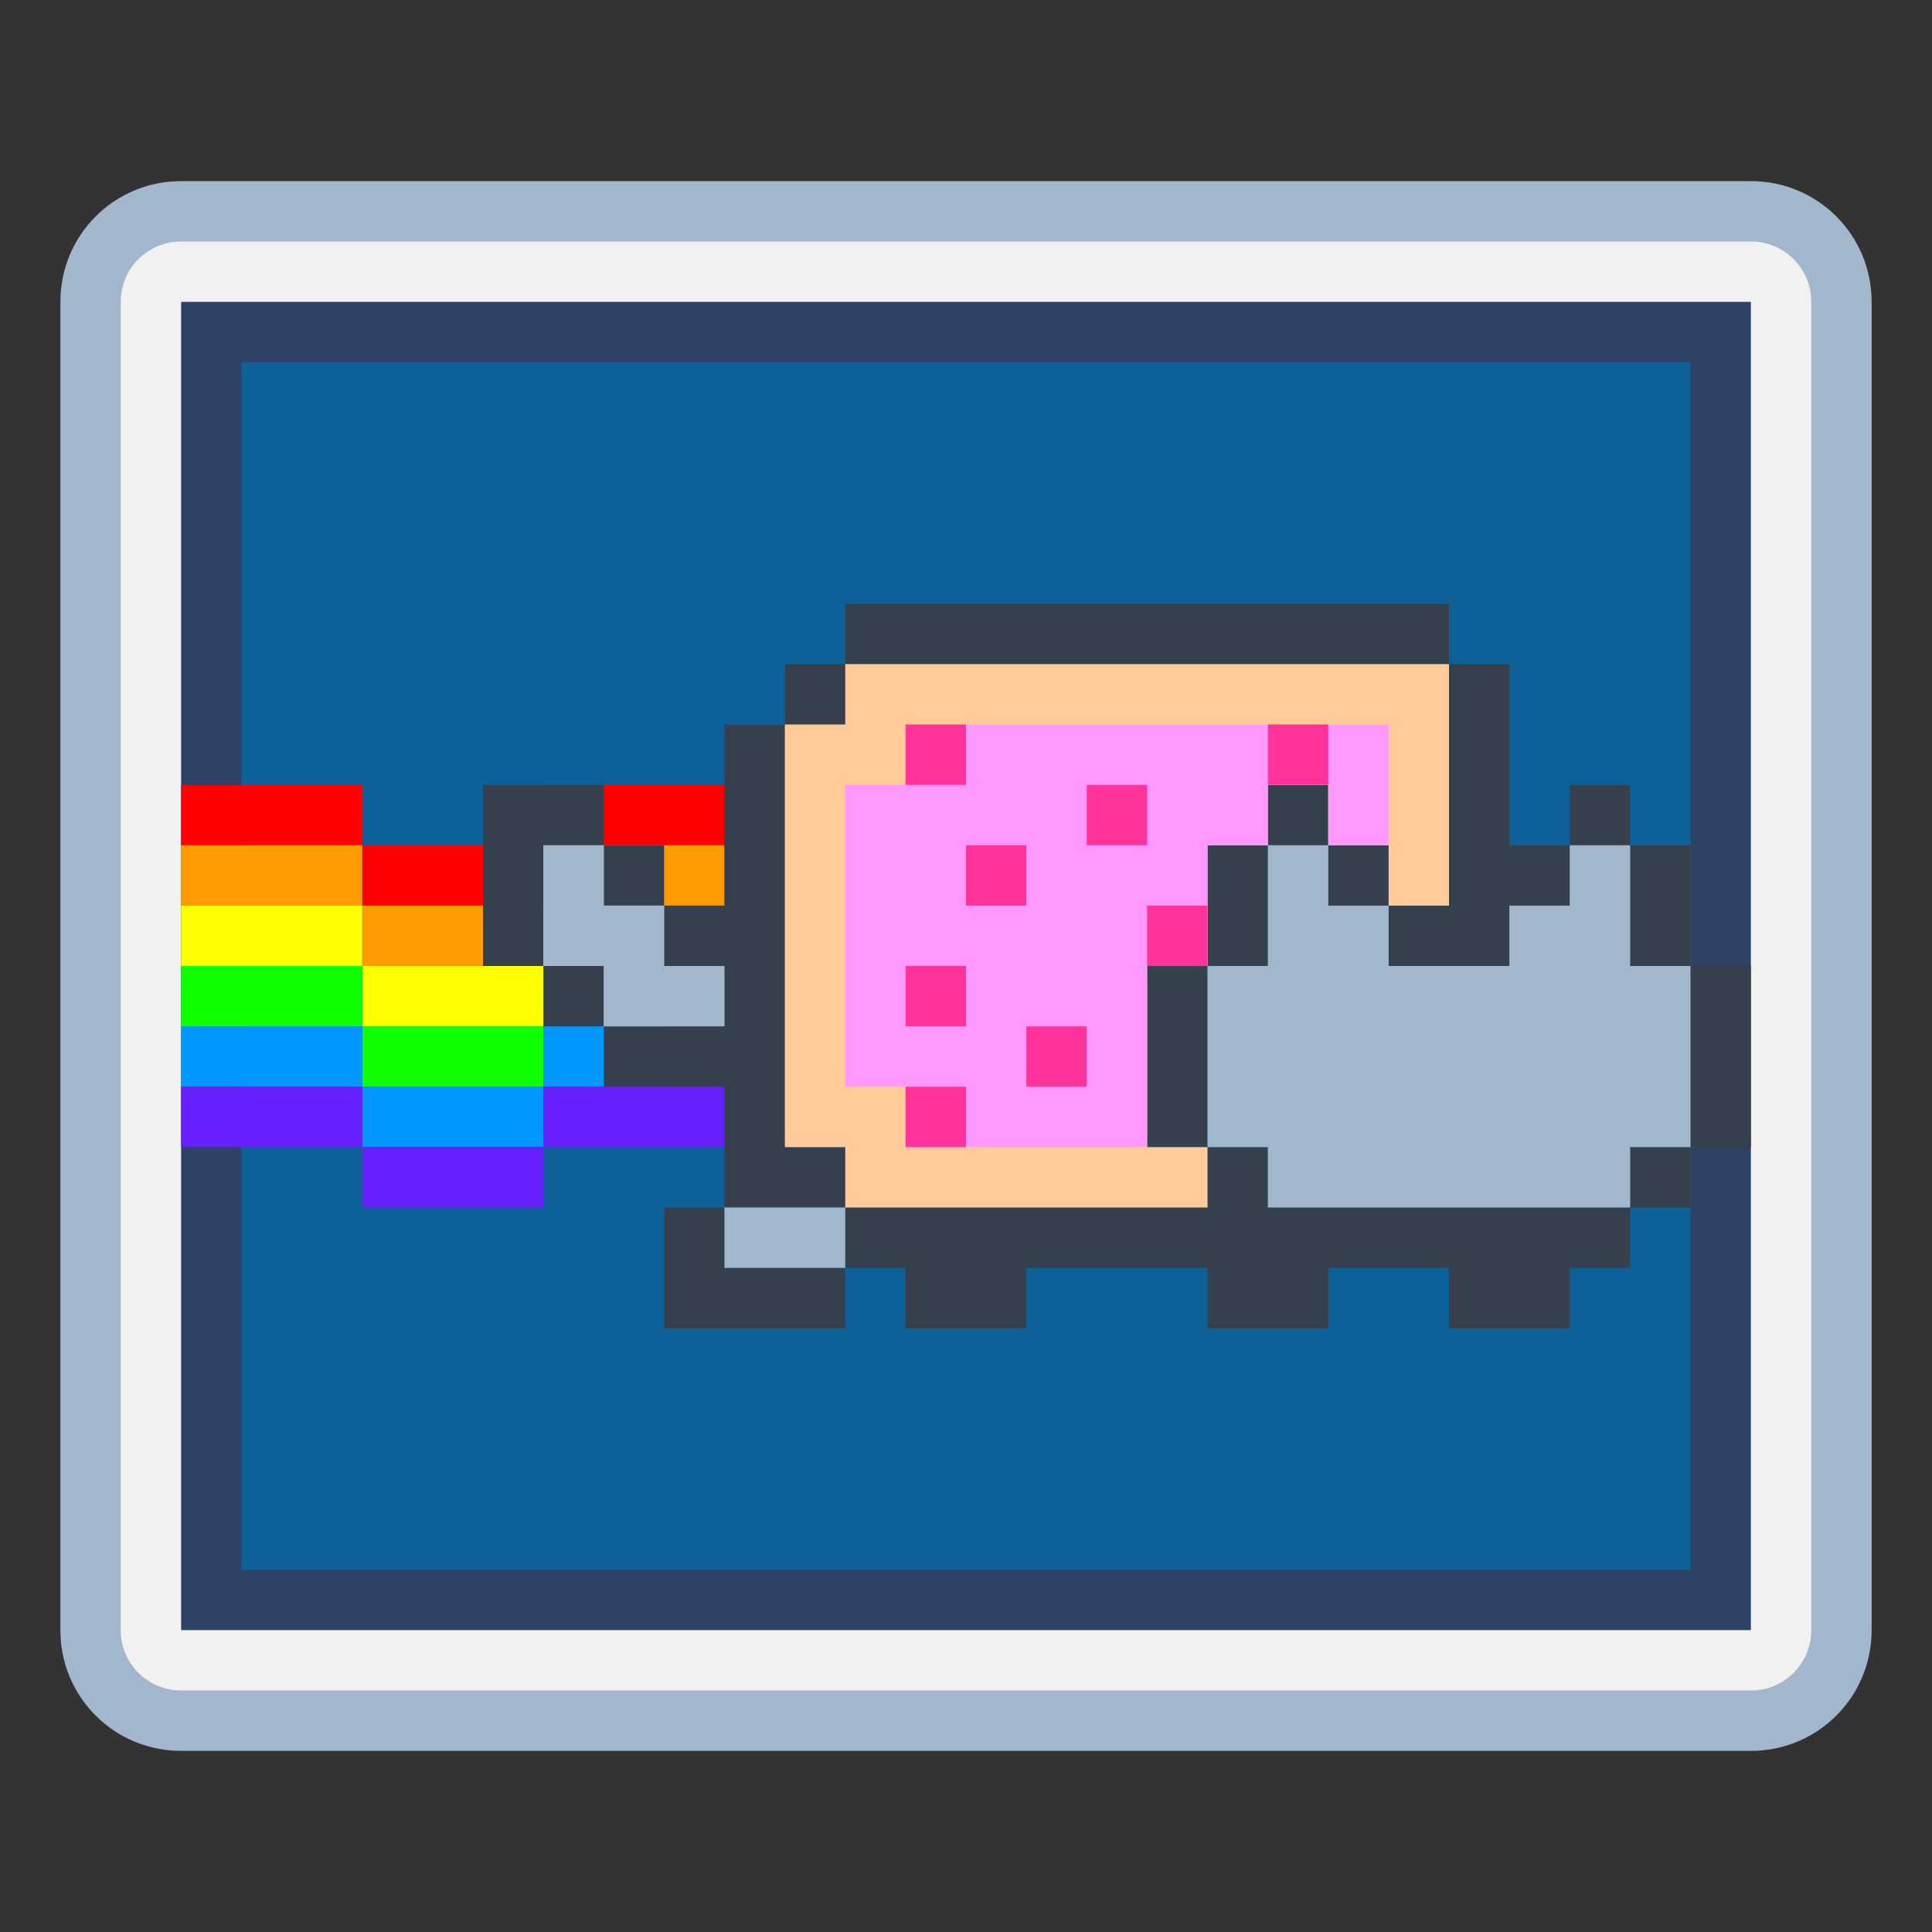 <?xml version="1.0" encoding="UTF-8" standalone="no"?>
<!-- Created with Inkscape (http://www.inkscape.org/) -->

<svg
   xmlns:dc="http://purl.org/dc/elements/1.1/"
   xmlns:cc="http://creativecommons.org/ns#"
   xmlns:rdf="http://www.w3.org/1999/02/22-rdf-syntax-ns#"
   xmlns:svg="http://www.w3.org/2000/svg"
   xmlns="http://www.w3.org/2000/svg"
   xmlns:sodipodi="http://sodipodi.sourceforge.net/DTD/sodipodi-0.dtd"
   xmlns:inkscape="http://www.inkscape.org/namespaces/inkscape"
   width="32"
   height="32"
   viewBox="0 0 32 32"
   version="1.1"
   id="svg8"
   inkscape:version="0.92.3 (2405546, 2018-03-11)"
   sodipodi:docname="image-x-gif.svg">
  <rect x="0" y="0" width="32" height="32" fill="#333333" stroke="none"/>
  <title
     id="title7895">Antu icon Theme</title>
  <defs
     id="defs2">
    <style
       type="text/css"
       id="current-color-scheme">
      .ColorScheme-Text {
        color:#122036;
      }
      </style>
    <style
       id="current-color-scheme-5"
       type="text/css">
      .ColorScheme-Text {
        color:#122036;
      }
      </style>
    <style
       id="current-color-scheme-2"
       type="text/css">
      .ColorScheme-Text {
        color:#122036;
      }
      </style>
    <style
       id="current-color-scheme-1"
       type="text/css">
      .ColorScheme-Text {
        color:#122036;
      }
      </style>
    <style
       type="text/css"
       id="current-color-scheme-10">
      .ColorScheme-Text {
        color:#122036;
      }
      </style>
    <style
       id="current-color-scheme-0"
       type="text/css">
      .ColorScheme-Text {
        color:#122036;
      }
      </style>
    <style
       id="current-color-scheme-26"
       type="text/css">
      .ColorScheme-Text {
        color:#122036;
      }
      </style>
    <style
       type="text/css"
       id="current-color-scheme-27">
      .ColorScheme-Text {
        color:#122036;
      }
      </style>
    <style
       type="text/css"
       id="current-color-scheme-7">
      .ColorScheme-Text {
        color:#122036;
      }
      </style>
    <style
       type="text/css"
       id="current-color-scheme-5-09">
      .ColorScheme-Text {
        color:#122036;
      }
      </style>
    <style
       type="text/css"
       id="current-color-scheme-0-3">
      .ColorScheme-Text {
        color:#122036;
      }
      </style>
    <style
       type="text/css"
       id="current-color-scheme-7-9">
      .ColorScheme-Text {
        color:#122036;
      }
      </style>
    <style
       type="text/css"
       id="current-color-scheme-5-3">
      .ColorScheme-Text {
        color:#122036;
      }
      </style>
    <style
       type="text/css"
       id="current-color-scheme-79">
      .ColorScheme-Text {
        color:#122036;
      }
      </style>
    <style
       type="text/css"
       id="current-color-scheme-7-2">
      .ColorScheme-Text {
        color:#122036;
      }
      </style>
    <style
       type="text/css"
       id="current-color-scheme-5-0">
      .ColorScheme-Text {
        color:#122036;
      }
      </style>
  </defs>
  <sodipodi:namedview
     id="base"
     pagecolor="#ffffff"
     bordercolor="#666666"
     borderopacity="1.0"
     inkscape:pageopacity="0.0"
     inkscape:pageshadow="2"
     inkscape:zoom="22.627416"
     inkscape:cx="9.7421617"
     inkscape:cy="11.737805"
     inkscape:document-units="px"
     inkscape:current-layer="g927"
     showgrid="true"
     units="px"
     inkscape:window-width="1874"
     inkscape:window-height="1141"
     inkscape:window-x="46"
     inkscape:window-y="30"
     inkscape:window-maximized="1"
     objecttolerance="10"
     gridtolerance="10"
     guidetolerance="10">
    <inkscape:grid
       type="xygrid"
       id="grid7897"
       empspacing="4" />
  </sodipodi:namedview>
  <g
     inkscape:label="Capa 1"
     inkscape:groupmode="layer"
     id="layer1"
     transform="translate(0,-282.65)">
    <g
       id="g9752"
       transform="translate(4,-2.625)">
      <g
         id="g927"
         transform="translate(-128,-96)">
        <path
           id="rect852"
           d="m 127,384.275 h 26 c 1.108,0 2,0.892 2,2 V 408.275 c 0,1.108 -0.892,2 -2,2 h -26 c -1.108,0 -2,-0.892 -2,-2 v -22 c 0,-1.108 0.892,-2 2,-2 z"
           style="fill:#a3b7cc;fill-opacity:1;stroke:none;stroke-width:2;stroke-linecap:round;stroke-linejoin:round;stroke-miterlimit:4;stroke-dasharray:none;stroke-opacity:1"
           inkscape:connector-curvature="0" />
        <path
           id="rect852-3"
           d="m 127,385.275 h 26 c 0.554,0 1,0.446 1,1 v 22 c 0,0.554 -0.446,1 -1,1 h -26 c -0.554,0 -1,-0.446 -1,-1 v -22 c 0,-0.554 0.446,-1 1,-1 z"
           style="fill:#f1f1f1;fill-opacity:1;stroke:none;stroke-width:2;stroke-linecap:round;stroke-linejoin:round;stroke-miterlimit:4;stroke-dasharray:none;stroke-opacity:1"
           inkscape:connector-curvature="0" />
        <path
           id="rect877"
           d="m 127,386.275 h 26 v 22 h -26 z"
           style="fill:#2d4266;fill-opacity:1;stroke:none;stroke-width:2;stroke-linecap:round;stroke-linejoin:round;stroke-miterlimit:4;stroke-dasharray:none;stroke-opacity:1"
           inkscape:connector-curvature="0" />
        <path
           id="rect1042"
           d="m 128,387.275 h 24 v 20 h -24 z"
           style="fill:#0d6198;fill-opacity:1;stroke:none;stroke-width:2;stroke-linecap:round;stroke-linejoin:round;stroke-miterlimit:4;stroke-dasharray:none;stroke-opacity:1"
           inkscape:connector-curvature="0" />
        <path
           id="rect1052"
           d="m 133,394.275 h 3 v 1 h -3 z"
           style="fill:#fe0000;fill-opacity:1;stroke:none;stroke-width:2;stroke-linecap:round;stroke-linejoin:round;stroke-miterlimit:4;stroke-dasharray:none;stroke-opacity:1"
           inkscape:connector-curvature="0" />
        <path
           id="rect1054"
           d="m 130,395.275 h 3 v 1 h -3 z"
           style="fill:#fe0000;fill-opacity:1;stroke:none;stroke-width:2;stroke-linecap:round;stroke-linejoin:round;stroke-miterlimit:4;stroke-dasharray:none;stroke-opacity:1"
           inkscape:connector-curvature="0" />
        <path
           id="rect1056"
           d="m 127,394.275 h 3 v 1 h -3 z"
           style="fill:#fe0000;fill-opacity:1;stroke:none;stroke-width:2;stroke-linecap:round;stroke-linejoin:round;stroke-miterlimit:4;stroke-dasharray:none;stroke-opacity:1"
           inkscape:connector-curvature="0"
           sodipodi:nodetypes="ccccc" />
        <path
           id="rect1058"
           d="m 127,395.275 h 3 v 1 h -3 z"
           style="fill:#fd9c00;fill-opacity:1;stroke:none;stroke-width:2;stroke-linecap:round;stroke-linejoin:round;stroke-miterlimit:4;stroke-dasharray:none;stroke-opacity:1"
           inkscape:connector-curvature="0"
           sodipodi:nodetypes="ccccc" />
        <path
           id="rect1060"
           d="m 130,396.275 h 3 v 1 h -3 z"
           style="fill:#fd9c00;fill-opacity:1;stroke:none;stroke-width:2;stroke-linecap:round;stroke-linejoin:round;stroke-miterlimit:4;stroke-dasharray:none;stroke-opacity:1"
           inkscape:connector-curvature="0" />
        <path
           id="rect1062"
           d="m 133,395.275 h 3 v 1 h -3 z"
           style="fill:#fd9c00;fill-opacity:1;stroke:none;stroke-width:2;stroke-linecap:round;stroke-linejoin:round;stroke-miterlimit:4;stroke-dasharray:none;stroke-opacity:1"
           inkscape:connector-curvature="0"
           sodipodi:nodetypes="ccccc" />
        <path
           id="rect1058-6"
           d="m 127,396.275 h 3 v 1 h -3 z"
           style="fill:#ffff00;fill-opacity:1;stroke:none;stroke-width:2;stroke-linecap:round;stroke-linejoin:round;stroke-miterlimit:4;stroke-dasharray:none;stroke-opacity:1"
           inkscape:connector-curvature="0"
           sodipodi:nodetypes="ccccc" />
        <path
           id="rect1060-7"
           d="m 130,397.275 h 3 v 1 h -3 z"
           style="fill:#ffff00;fill-opacity:1;stroke:none;stroke-width:2;stroke-linecap:round;stroke-linejoin:round;stroke-miterlimit:4;stroke-dasharray:none;stroke-opacity:1"
           inkscape:connector-curvature="0" />
        <path
           id="rect1062-5"
           d="m 132,396.275 h 3 v 1 h -3 z"
           style="fill:#ffff00;fill-opacity:1;stroke:none;stroke-width:2;stroke-linecap:round;stroke-linejoin:round;stroke-miterlimit:4;stroke-dasharray:none;stroke-opacity:1"
           inkscape:connector-curvature="0" />
        <path
           id="rect1058-6-3"
           d="m 127,397.275 h 3 v 1 h -3 z"
           style="fill:#10ff00;fill-opacity:1;stroke:none;stroke-width:2;stroke-linecap:round;stroke-linejoin:round;stroke-miterlimit:4;stroke-dasharray:none;stroke-opacity:1"
           inkscape:connector-curvature="0"
           sodipodi:nodetypes="ccccc" />
        <path
           id="rect1060-7-5"
           d="m 130,398.275 h 3 v 1 h -3 z"
           style="fill:#10ff00;fill-opacity:1;stroke:none;stroke-width:2;stroke-linecap:round;stroke-linejoin:round;stroke-miterlimit:4;stroke-dasharray:none;stroke-opacity:1"
           inkscape:connector-curvature="0" />
        <path
           id="rect1062-5-6"
           d="m 133,397.275 h 2 v 1 h -2 z"
           style="fill:#10ff00;fill-opacity:1;stroke:none;stroke-width:2;stroke-linecap:round;stroke-linejoin:round;stroke-miterlimit:4;stroke-dasharray:none;stroke-opacity:1"
           inkscape:connector-curvature="0"
           sodipodi:nodetypes="ccccc" />
        <path
           id="rect1058-6-3-2"
           d="m 127,398.275 h 3 v 1 h -3 z"
           style="fill:#0097fe;fill-opacity:1;stroke:none;stroke-width:2;stroke-linecap:round;stroke-linejoin:round;stroke-miterlimit:4;stroke-dasharray:none;stroke-opacity:1"
           inkscape:connector-curvature="0"
           sodipodi:nodetypes="ccccc" />
        <path
           id="rect1060-7-5-9"
           d="m 130,399.275 h 3 v 1 h -3 z"
           style="fill:#0097fe;fill-opacity:1;stroke:none;stroke-width:2;stroke-linecap:round;stroke-linejoin:round;stroke-miterlimit:4;stroke-dasharray:none;stroke-opacity:1"
           inkscape:connector-curvature="0" />
        <path
           id="rect1062-5-6-1"
           d="m 133,398.275 h 2 v 1 h -2 z"
           style="fill:#0097fe;fill-opacity:1;stroke:none;stroke-width:2;stroke-linecap:round;stroke-linejoin:round;stroke-miterlimit:4;stroke-dasharray:none;stroke-opacity:1"
           inkscape:connector-curvature="0"
           sodipodi:nodetypes="ccccc" />
        <path
           id="rect1058-6-3-2-2"
           d="m 127,399.275 h 3 v 1 h -3 z"
           style="fill:#671ffd;fill-opacity:1;stroke:none;stroke-width:2;stroke-linecap:round;stroke-linejoin:round;stroke-miterlimit:4;stroke-dasharray:none;stroke-opacity:1"
           inkscape:connector-curvature="0"
           sodipodi:nodetypes="ccccc" />
        <path
           id="rect1060-7-5-9-7"
           d="m 130,400.275 h 3 v 1 h -3 z"
           style="fill:#671ffd;fill-opacity:1;stroke:none;stroke-width:2;stroke-linecap:round;stroke-linejoin:round;stroke-miterlimit:4;stroke-dasharray:none;stroke-opacity:1"
           inkscape:connector-curvature="0"
           sodipodi:nodetypes="ccccc" />
        <path
           id="rect1062-5-6-1-0"
           d="m 133,399.275 h 3 v 1 h -3 z"
           style="fill:#671ffd;fill-opacity:1;stroke:none;stroke-width:2;stroke-linecap:round;stroke-linejoin:round;stroke-miterlimit:4;stroke-dasharray:none;stroke-opacity:1"
           inkscape:connector-curvature="0" />
        <g
           transform="translate(188,44.625)"
           id="g1029">
          <path
             style="fill:#36404d;fill-opacity:1;stroke:none;stroke-width:2;stroke-linecap:round;stroke-linejoin:round;stroke-miterlimit:4;stroke-dasharray:none;stroke-opacity:1"
             d="m -50,64 v 1 h 10 v -1 z"
             transform="translate(0,282.65)"
             id="path998" />
          <path
             style="fill:#36404d;fill-opacity:1;stroke:none;stroke-width:2;stroke-linecap:round;stroke-linejoin:round;stroke-miterlimit:4;stroke-dasharray:none;stroke-opacity:1"
             d="m -40,65 v 4 h -1 v 1 h 2 v -1 h 1 v -1 h -1 v -3 z"
             transform="translate(0,282.65)"
             id="path996" />
          <path
             style="fill:#36404d;fill-opacity:1;stroke:none;stroke-width:2;stroke-linecap:round;stroke-linejoin:round;stroke-miterlimit:4;stroke-dasharray:none;stroke-opacity:1"
             d="m -38,68 h 1 v -1 h -1 z"
             transform="translate(0,282.65)"
             id="path994" />
          <path
             style="fill:#36404d;fill-opacity:1;stroke:none;stroke-width:2;stroke-linecap:round;stroke-linejoin:round;stroke-miterlimit:4;stroke-dasharray:none;stroke-opacity:1"
             d="m -37,68 v 2 h 1 v -2 z"
             transform="translate(0,282.65)"
             id="path992" />
          <path
             style="fill:#36404d;fill-opacity:1;stroke:none;stroke-width:2;stroke-linecap:round;stroke-linejoin:round;stroke-miterlimit:4;stroke-dasharray:none;stroke-opacity:1"
             d="m -36,70 v 3 h 1 v -3 z"
             transform="translate(0,282.65)"
             id="path990" />
          <path
             style="fill:#36404d;fill-opacity:1;stroke:none;stroke-width:2;stroke-linecap:round;stroke-linejoin:round;stroke-miterlimit:4;stroke-dasharray:none;stroke-opacity:1"
             d="m -36,73 h -1 v 1 h 1 z"
             transform="translate(0,282.65)"
             id="path988" />
          <path
             style="fill:#36404d;fill-opacity:1;stroke:none;stroke-width:2;stroke-linecap:round;stroke-linejoin:round;stroke-miterlimit:4;stroke-dasharray:none;stroke-opacity:1"
             d="m -37,74 h -6 v -1 h -1 v 1 h -6 v 1 h 1 v 1 h 2 v -1 h 3 v 1 h 2 v -1 h 2 v 1 h 2 v -1 h 1 z"
             transform="translate(0,282.65)"
             id="path986" />
          <path
             style="fill:#36404d;fill-opacity:1;stroke:none;stroke-width:2;stroke-linecap:round;stroke-linejoin:round;stroke-miterlimit:4;stroke-dasharray:none;stroke-opacity:1"
             d="m -50,75 h -2 v -1 h -1 v 1 1 h 3 z"
             transform="translate(0,282.65)"
             id="path984" />
          <path
             style="fill:#36404d;fill-opacity:1;stroke:none;stroke-width:2;stroke-linecap:round;stroke-linejoin:round;stroke-miterlimit:4;stroke-dasharray:none;stroke-opacity:1"
             d="m -52,74 h 2 v -1 h -1 v -7 h -1 v 3 h -1 v 1 h 1 v 1 h -2 v 1 h 2 z"
             transform="translate(0,282.65)"
             id="path982" />
          <path
             style="fill:#36404d;fill-opacity:1;stroke:none;stroke-width:2;stroke-linecap:round;stroke-linejoin:round;stroke-miterlimit:4;stroke-dasharray:none;stroke-opacity:1"
             d="m -54,71 v -1 h -1 v 1 z"
             transform="translate(0,282.65)"
             id="path980" />
          <path
             style="fill:#36404d;fill-opacity:1;stroke:none;stroke-width:2;stroke-linecap:round;stroke-linejoin:round;stroke-miterlimit:4;stroke-dasharray:none;stroke-opacity:1"
             d="m -55,70 v -2 h 1 v -1 h -2 v 1 2 z"
             transform="translate(0,282.65)"
             id="path978" />
          <path
             style="fill:#36404d;fill-opacity:1;stroke:none;stroke-width:2;stroke-linecap:round;stroke-linejoin:round;stroke-miterlimit:4;stroke-dasharray:none;stroke-opacity:1"
             d="m -54,68 v 1 h 1 v -1 z"
             transform="translate(0,282.65)"
             id="path976" />
          <path
             style="fill:#36404d;fill-opacity:1;stroke:none;stroke-width:2;stroke-linecap:round;stroke-linejoin:round;stroke-miterlimit:4;stroke-dasharray:none;stroke-opacity:1"
             d="m -51,66 h 1 v -1 h -1 z"
             transform="translate(0,282.65)"
             id="path974" />
          <path
             style="fill:#36404d;fill-opacity:1;stroke:none;stroke-width:2;stroke-linecap:round;stroke-linejoin:round;stroke-miterlimit:4;stroke-dasharray:none;stroke-opacity:1"
             d="m -44,73 v -3 h -1 v 3 z"
             transform="translate(0,282.65)"
             id="path972" />
          <path
             style="fill:#36404d;fill-opacity:1;stroke:none;stroke-width:2;stroke-linecap:round;stroke-linejoin:round;stroke-miterlimit:4;stroke-dasharray:none;stroke-opacity:1"
             d="m -44,70 h 1 v -2 h -1 z"
             transform="translate(0,282.65)"
             id="path970" />
          <path
             style="fill:#36404d;fill-opacity:1;stroke:none;stroke-width:2;stroke-linecap:round;stroke-linejoin:round;stroke-miterlimit:4;stroke-dasharray:none;stroke-opacity:1"
             d="m -43,68 h 1 v -1 h -1 z"
             transform="translate(0,282.65)"
             id="path968" />
          <path
             style="fill:#36404d;fill-opacity:1;stroke:none;stroke-width:2;stroke-linecap:round;stroke-linejoin:round;stroke-miterlimit:4;stroke-dasharray:none;stroke-opacity:1"
             d="m -42,68 v 1 h 1 v -1 z"
             transform="translate(0,282.65)"
             id="rect890" />
          <path
             inkscape:connector-curvature="0"
             style="fill:#a3b7cc;fill-opacity:1;stroke:none;stroke-width:2;stroke-linecap:round;stroke-linejoin:round;stroke-miterlimit:4;stroke-dasharray:none;stroke-opacity:1"
             d="m -55,68 v 2 h 1 v 1 h 1 1 v -1 h -1 v -1 h -1 v -1 z m 12,0 v 2 h -1 v 3 h 1 v 1 h 6 v -1 h 1 v -3 h -1 v -1 -1 h -1 v 1 h -1 v 1 h -2 v -1 h -1 v -1 z m -9,6 v 1 h 2 v -1 z"
             transform="translate(0,282.65)"
             id="rect949" />
          <path
             inkscape:connector-curvature="0"
             style="fill:#ffcc99;fill-opacity:1;stroke:none;stroke-width:2;stroke-linecap:round;stroke-linejoin:round;stroke-miterlimit:4;stroke-dasharray:none;stroke-opacity:1"
             d="m -50,65 v 1 h -1 v 7 h 1 v 1 h 6 v -1 h -1 v -3 h 1 v -2 h 1 v -1 h 1 v 1 h 1 v 1 h 1 v -1 -1 -2 h -4 z"
             transform="translate(0,282.65)"
             id="rect969" />
          <path
             inkscape:connector-curvature="0"
             style="fill:#ff99ff;fill-opacity:1;stroke:none;stroke-width:2;stroke-linecap:round;stroke-linejoin:round;stroke-miterlimit:4;stroke-dasharray:none;stroke-opacity:1"
             d="m -49,66 v 1 h -1 v 5 h 1 v 1 h 4 v -1 -2 h 1 v -2 h 1 v -1 h 1 v 1 h 1 v -1 -1 z"
             transform="translate(0,282.65)"
             id="rect984" />
          <path
             inkscape:connector-curvature="0"
             style="fill:#ff3399;fill-opacity:1;stroke:none;stroke-width:2;stroke-linecap:round;stroke-linejoin:round;stroke-miterlimit:4;stroke-dasharray:none;stroke-opacity:1"
             d="m -49,66 v 1 h 1 v -1 z m 6,0 v 1 h 1 v -1 z m -3,1 v 1 h 1 v -1 z m -2,1 v 1 h 1 v -1 z m 3,1 v 1 h 1 v -1 z m -4,1 v 1 h 1 v -1 z m 2,1 v 1 h 1 v -1 z m -2,1 v 1 h 1 v -1 z"
             transform="translate(0,282.65)"
             id="rect1004" />
        </g>
      </g>
    </g>
  </g>
</svg>
